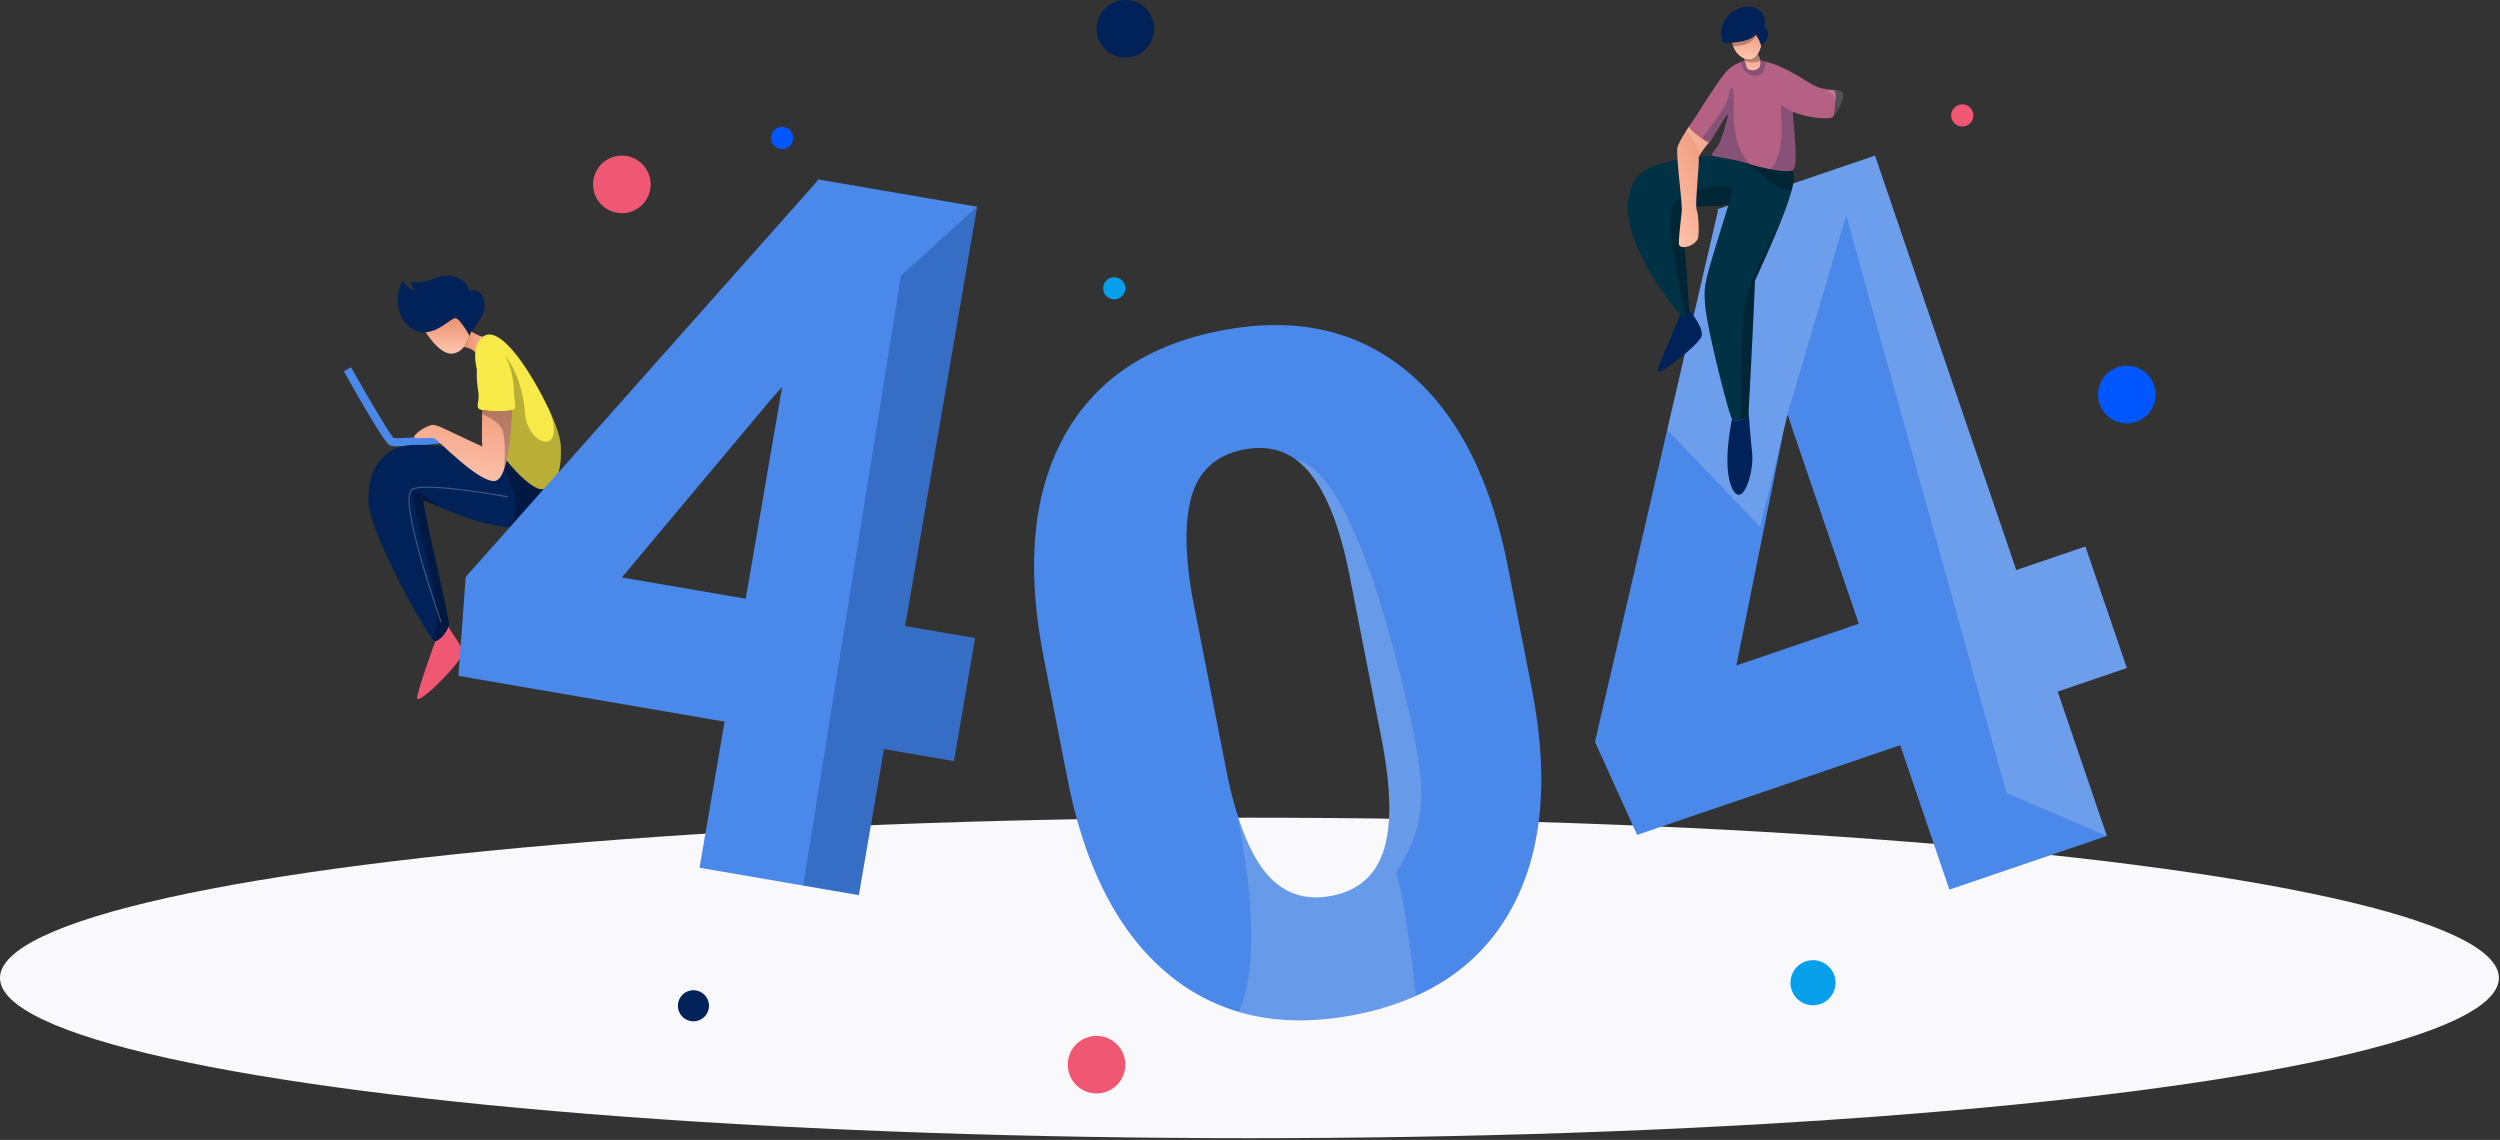 <svg xmlns="http://www.w3.org/2000/svg" xmlns:xlink="http://www.w3.org/1999/xlink" width="1022" height="466" viewBox="0 0 1022 466">
  <rect x="0" y="0" width="1022" height="466" fill="#333333" stroke="none"/>
  <defs>
    <linearGradient id="linear-gradient" x1="0.455" y1="0.975" x2="0.547" y2="-0.106" gradientUnits="objectBoundingBox">
      <stop offset="0" stop-color="#ffc5ae"/>
      <stop offset="1" stop-color="#ea8b6a"/>
    </linearGradient>
    <linearGradient id="linear-gradient-2" x1="1.578" y1="0.415" x2="-0.116" y2="0.543" xlink:href="#linear-gradient"/>
    <linearGradient id="linear-gradient-3" x1="0.371" y1="1.049" x2="0.703" y2="-0.592" xlink:href="#linear-gradient"/>
    <linearGradient id="linear-gradient-4" x1="0.481" y1="0.893" x2="0.532" y2="-0.459" xlink:href="#linear-gradient"/>
    <linearGradient id="linear-gradient-5" x1="0.531" y1="1.066" x2="0.464" y2="-0.346" xlink:href="#linear-gradient"/>
    <linearGradient id="linear-gradient-6" x1="0.044" y1="1.044" x2="0.876" y2="-0.385" xlink:href="#linear-gradient"/>
    <clipPath id="clip-Under_Contruction">
      <rect width="1022" height="466"/>
    </clipPath>
  </defs>
  <g id="Under_Contruction" data-name="Under Contruction" clip-path="url(#clip-Under_Contruction)">
    <g id="Group_4630" data-name="Group 4630" transform="translate(-364 -520.108)">
      <g id="DESIGNED_BY_FREEPIK" data-name="DESIGNED BY FREEPIK" transform="translate(364 854.379)">
        <ellipse id="Ellipse_359" data-name="Ellipse 359" cx="510.774" cy="65.509" rx="510.774" ry="65.509" fill="#f9f9fb"/>
      </g>
      <g id="Group_4189" data-name="Group 4189" transform="translate(1016.019 583.73)">
        <path id="Path_7435" data-name="Path 7435" d="M651.794,400.23l-16.93-49.662L606.593,360.2,548.855,190.774,484.482,212.7l.193.576L463.913,302.9l-29.542,127.5L451.6,468.455l60.785-20.713,22.127-7.541,24.631-8.4,20.113,59.024,64.373-21.932L623.521,409.87ZM534.745,384.689l-14.6,4.977L492.177,399.2l19.088-94.769,1.793-7.864,29.161,85.576Z" transform="translate(-434.371 -190.773)" fill="#4a88e9"/>
        <path id="Path_7436" data-name="Path 7436" d="M610.025,409.872,630.137,468.9l-41-17.539L523.6,215.236l-24.039,81.328-11.131,46.064L450.416,302.9l20.764-89.624-.195-.576,64.373-21.932L593.1,360.2l28.272-9.633L638.3,400.23Z" transform="translate(-420.874 -190.774)" fill="#f9f9fb" opacity="0.204"/>
      </g>
      <g id="Group_4192" data-name="Group 4192" transform="translate(504.56 632.775)">
        <g id="Group_4190" data-name="Group 4190" transform="translate(0 37.441)">
          <path id="Path_7439" data-name="Path 7439" d="M178.914,270.082a11.421,11.421,0,0,1-3.4-.311c-.619-.26-2.5-1.046-18.927-30.368l2.953-1.655c6.137,10.951,15.438,26.889,17.408,28.927,1.788.289,11.612-.4,20.319-1.272l.339,3.369C192.122,269.321,183.71,270.082,178.914,270.082Z" transform="translate(-156.582 -237.747)" fill="#4a88e9"/>
        </g>
        <path id="Path_7440" data-name="Path 7440" d="M233.875,269.79v.981s-.9,18.614-14.829,17.81c-.035,0-.068-.009-.1-.009-8.617-.558-19.281-4.579-26.434-7.567-4.494-1.878-7.61-3.351-7.958-3.292-.906.144,10.555,47.817,10.4,50.533a4.53,4.53,0,0,1-.228,1.153c-.812,2.581-3.647,5.678-5.349,5.932-.179.026-.543-.3-1.059-.948-5.181-6.44-25.69-43.855-26.248-56.069-.6-13.424,6.186-21.509,15.389-23.048,6.788-1.136,26.638,1.6,36.584,3.113,3.53.543,5.805.924,5.805.924Z" transform="translate(-151.996 -185.796)" fill="#002259"/>
        <g id="Group_4191" data-name="Group 4191" transform="translate(28.099 72.582)">
          <path id="Path_7441" data-name="Path 7441" d="M186.7,319.662a4.53,4.53,0,0,1-.228,1.153c-.812,2.581-3.647,5.678-5.349,5.932-.179.026-.543-.3-1.059-.948,7.3-10.3-11.774-60.453-7.626-60.6,2.047-.068,6.577,3.41,11.817,7.219-4.494-1.878-7.61-3.351-7.958-3.292C175.394,269.272,186.856,316.946,186.7,319.662Z" transform="translate(-171.844 -249.795)" opacity="0.25" style="mix-blend-mode: overlay;isolation: isolate"/>
          <path id="Path_7442" data-name="Path 7442" d="M210.113,268.245v.981s-.9,18.614-14.829,17.81c2.742-2.193,3.25-6.052,3.047-10.725-.238-5.409-5.24-14.669-8.05-19.478,3.53.543,5.805.924,5.805.924Z" transform="translate(-156.333 -256.833)" opacity="0.25" style="mix-blend-mode: overlay;isolation: isolate"/>
        </g>
        <path id="Path_7443" data-name="Path 7443" d="M198.755,240.291a3.9,3.9,0,0,0-.771,1.8s-.017-.026-.05-.085c-.162-.287-.746-1.3-1.5-2.463-1.27-1.965-3.021-4.4-4.08-4.7-1.7-.464-6.231,5.257-12.351,5.715a10.056,10.056,0,0,1-1.226.026c-6.739-.306-13.882-9.863-8.144-21.12a7.438,7.438,0,0,0,6.129,4.224,3.552,3.552,0,0,1-2.607-3.623c7.337,1.3,11.156-4.224,17.495-2.209s5.934,5.833,5.934,5.833,4.826-1.913,6.332,4.122C205.127,232.639,200.616,237.395,198.755,240.291Z" transform="translate(-146.526 -217.411)" fill="#002259"/>
        <path id="Path_7444" data-name="Path 7444" d="M192.694,234.055a12.889,12.889,0,0,1-2.362,4.527,6.648,6.648,0,0,1-5.13,2.795c-4.283-.1-8.541-5.849-10.438-8.77,6.12-.458,10.649-6.179,12.351-5.715,1.059.3,2.81,2.734,4.08,4.7C191.949,232.759,192.532,233.768,192.694,234.055Z" transform="translate(-141.287 -209.458)" fill="url(#linear-gradient)"/>
        <path id="Path_7445" data-name="Path 7445" d="M191.769,232.139s-3.217,7.348-4.426,5.739c-.652-.873-2.532-1.447-4.122-1.8a12.89,12.89,0,0,0,2.362-4.527c.033.059.05.085.05.085a3.9,3.9,0,0,1,.771-1.8A14.3,14.3,0,0,0,191.769,232.139Z" transform="translate(-134.175 -206.958)" fill="url(#linear-gradient-2)"/>
        <path id="Path_7446" data-name="Path 7446" d="M212.275,293.643c-5.13-.753-19-15.836-19-22.328a20.459,20.459,0,0,0-.271-3.04c-1.066-6.755-4.969-16.657-6.593-23.659-1.889-8.142.829-11.189.829-11.189,6.315-10.861,20.606,10.664,28.757,27.925l.009.007c2.742,5.816,4.553,11.216,4.723,14.831C221.31,288.412,217.4,294.4,212.275,293.643Z" transform="translate(-132.055 -206.409)" fill="#f7ea48"/>
        <path id="Path_7447" data-name="Path 7447" d="M208.973,289.738c-5.129-.753-19-15.836-19-22.328a20.461,20.461,0,0,0-.271-3.04l-.035-2.894,5.028-26.342s6.941,8.252,8.05,23.031,17.373,18,9.959-.711c2.742,5.816,4.553,11.216,4.723,14.831C218.008,284.507,214.1,290.493,208.973,289.738Z" transform="translate(-128.753 -202.504)" opacity="0.25" style="mix-blend-mode: overlay;isolation: isolate"/>
        <path id="Path_7448" data-name="Path 7448" d="M201.213,259.231a1.82,1.82,0,0,1-.687.3c-2.377.661-9.311.56-12.2-.007a4.746,4.746,0,0,1-1-.289c-1.9-.906,0-3.123-.6-7.043s-2.108-15.389,3.725-18.909c6.1-3.682,10.555,10.259,10.758,17.2S202.524,258.122,201.213,259.231Z" transform="translate(-131.751 -204.576)" fill="#f7ea48"/>
        <path id="Path_7449" data-name="Path 7449" d="M212.246,247.26s-.278,16.955-3.511,24.953v.017c-1.009,2.489-2.3,4.106-3.971,4.073-7.017-.153-22.777-16.819-24.217-17.429s-8.6.457-8.372-.6,3.023-3.393,6.035-4.52,2.489-.457,21.873,8.449c-.263-1.71-.153-9.108-.068-13.3.009-.635.026-1.193.035-1.65C202.935,247.82,209.869,247.921,212.246,247.26Z" transform="translate(-143.471 -192.309)" fill="url(#linear-gradient-3)"/>
        <path id="Path_7450" data-name="Path 7450" d="M191.638,305.715c.492,3.023-19.806,23.685-18.749,18.259s7.39-22.635,7.39-22.635c1.7-.254,4.537-3.351,5.349-5.932C187.287,298.284,191.224,303.209,191.638,305.715Z" transform="translate(-142.898 -151.804)" fill="#ef5772"/>
        <path id="Path_7451" data-name="Path 7451" d="M211.454,268.353s-32.583-6.118-39.02-3.159,11.774,54.449,11.774,54.449" transform="translate(-144.406 -177.898)" fill="none" stroke="#fff" stroke-miterlimit="10" stroke-width="0.46" opacity="0.25" style="mix-blend-mode: overlay;isolation: isolate"/>
        <path id="Path_7452" data-name="Path 7452" d="M196.013,272.214c.617-3.4,1.083-13.3-.628-17.208-1.151-2.642-5.433-4.91-8.092-6.1.009-.635.026-1.193.035-1.65,2.885.567,9.819.668,12.2.007C199.524,247.26,199.246,264.216,196.013,272.214Z" transform="translate(-130.749 -192.309)" opacity="0.25" style="mix-blend-mode: overlay;isolation: isolate"/>
      </g>
      <g id="Group_4193" data-name="Group 4193" transform="translate(1029.348 522.823)">
        <path id="Path_7453" data-name="Path 7453" d="M508.678,204.987a93.828,93.828,0,0,1-3.471,10.184c-2.438,6.273-6.12,14.821-11.546,26.739-.134,6.052-2.064,44.66-2.589,53.547-.068,1.084-.11,1.727-.127,1.812-.077.39-1.473,1.134-3,1.515-1.438.372-2.979.423-3.64-.457-1.362-1.812-10.563-38.32-11.012-46.921s-.906-6.636,9.65-40.874c-2.565,1.2-19.189.753-19.189.753s3.047,41.933,3.064,42.238a.992.992,0,0,1-.085.287,7.638,7.638,0,0,1-1.464,2.5c-.3.3-.6.466-.88.381a4.565,4.565,0,0,1-1.118-1c-3.193-3.386-11.944-14.779-16.685-25.4-5.577-12.52-6.941-21.271-1.659-30.017s32.031-9.419,32.031-9.419c1.692.473,5.586.939,9.438,1.854,1.134.261,2.268.574,3.334.93,5.859,1.948,17.023,4.419,19.426,3.031C509.695,198.528,509.813,200.713,508.678,204.987Z" transform="translate(-441.61 -129.801)" fill="#003145"/>
        <path id="Path_7454" data-name="Path 7454" d="M513.83,193.047c-1.059.6-7.847.921-16.151-2.244.042,1.464.228,3.765.44,6.382.33,4.122.711,9.024.617,12.6-.05,2.548-.346,4.426-1.057,4.859a.052.052,0,0,1-.035.017c-1.278.736-5.019.381-9.132-.4-2.659-.508-5.468-1.193-7.864-1.88-.873-.254-1.694-.506-2.43-.753-4.706-1.574-10.581-2.174-12.772-2.784-.551-.153-.864-.3-.88-.466-.068-.83,2.04-2.708,3.029-4.673.12-.245.28-.609.458-1.075a83.494,83.494,0,0,0,2.673-8.431c.365-1.464.5-2.429.179-2.259-.981.525-6.788,11.384-7.466,11.384a12.808,12.808,0,0,1-2.793-1.607c-2.336-1.583-5.273-3.911-5.341-5.021a.423.423,0,0,1,.136-.379c1.362-1.287,11.765-18.784,15.539-22.518a16.76,16.76,0,0,1,8.906-4.316,23.929,23.929,0,0,1,6.7.779c7.483,1.871,14.348,6.593,18.259,8.93,5.052,3.014,8.523,2.184,9.8,2.937S514.88,192.437,513.83,193.047Z" transform="translate(-430.094 -147.79)" fill="#b56183"/>
        <path id="Path_7456" data-name="Path 7456" d="M476.885,170.258c-.271,2.894-1.294,6.01-4.445,5.765-4.443-.348-5.4-3.979-5.6-5.673a15.513,15.513,0,0,1,3.344-.871A23.928,23.928,0,0,1,476.885,170.258Z" transform="translate(-420.389 -147.79)" fill="#002259" opacity="0.25" style="mix-blend-mode: overlay;isolation: isolate"/>
        <path id="Path_7457" data-name="Path 7457" d="M478.74,173.856a12.4,12.4,0,0,0-2.268-4.682c-1.226,2-5.958,3.023-9.607,3.285a14.626,14.626,0,0,1-3.97-.11c-2.565-9.963,5.435-14.33,9.887-14.636s8.447,3.007,7.238,8.059C484.015,169.708,478.74,173.856,478.74,173.856Z" transform="translate(-424.124 -157.694)" fill="#002259"/>
        <path id="Path_7458" data-name="Path 7458" d="M476.7,168.611a16.962,16.962,0,0,1-1.193,2.9H475.5c-1,1.8-2.675,3.4-5.579,2.226a3.1,3.1,0,0,1-.3-.136,8.616,8.616,0,0,1-4.36-4.969,11.472,11.472,0,0,1-.44-1.421c3.649-.261,8.381-1.287,9.607-3.285l.2.228A13.021,13.021,0,0,1,476.7,168.611Z" transform="translate(-422.084 -152.448)" fill="url(#linear-gradient-4)"/>
        <path id="Path_7459" data-name="Path 7459" d="M474.125,172.84c-.447,2.793-5.052,2.64-5.551.829-.263-.939-.56-1.845-.788-2.506-.2-.617-.355-1.015-.355-1.015v-.009a3.1,3.1,0,0,0,.3.136c2.9,1.177,4.579-.423,5.579-2.226h.007c-.313.626.525,1.412.8,2.894A5.412,5.412,0,0,1,474.125,172.84Z" transform="translate(-419.891 -148.983)" fill="url(#linear-gradient-5)"/>
        <path id="Path_7460" data-name="Path 7460" d="M466.35,235.466c-.449,3.471-18.4,17.049-18.1,14.636s9.438-23.175,9.438-23.175a4.564,4.564,0,0,0,1.118,1c.9.263,2.057-2.04,2.344-2.878C463.564,228.078,466.757,232.369,466.35,235.466Z" transform="translate(-436.026 -101.037)" fill="#002259"/>
        <path id="Path_7461" data-name="Path 7461" d="M465.659,278.8c-4.224-9.057,0-28.262,0-28.262,1.355,1.812,6.485-.306,6.637-1.059.017-.085.059-.727.127-1.812,0,0,.676,9.2,1.48,17S469.882,287.848,465.659,278.8Z" transform="translate(-422.961 -82.011)" fill="#002259"/>
        <path id="Path_7462" data-name="Path 7462" d="M474.933,204.994c-2.565,1.2-19.189.753-19.189.753s3.047,41.933,3.064,42.238a.991.991,0,0,1-.085.287,7.636,7.636,0,0,1-1.464,2.5c-3.066-14.346-9.176-41.857-4.3-46.58,6.24-6.035,23.134-7.645,23.379-6.323S474.933,204.994,474.933,204.994Z" transform="translate(-433.598 -124.263)" opacity="0.25" style="mix-blend-mode: overlay;isolation: isolate"/>
        <path id="Path_7463" data-name="Path 7463" d="M461.715,196.266a2.005,2.005,0,0,0-.3,1.211c.365,1.4-1.565,19-.863,20.813s1.108,7.543.7,11.167-7.948,5.831-7.948,2.716.906-10.462,1.21-13.28-2.513-23.177-1.76-26c.492-1.836,2.379-4.951,3.631-6.89.668-1.04,1.16-1.753,1.16-1.753.11,1.769,7.517,6.628,8.134,6.628A33.54,33.54,0,0,0,461.715,196.266Z" transform="translate(-432.34 -135.351)" fill="url(#linear-gradient-6)"/>
        <path id="Path_7464" data-name="Path 7464" d="M488.215,204.14a15.679,15.679,0,0,1-9.675-4.316c-3.031-3.031-8.083-5.842-12.6-7.965,1.134.261,2.268.574,3.334.93,5.859,1.948,17.023,4.419,19.426,3.031C489.232,197.681,489.349,199.866,488.215,204.14Z" transform="translate(-421.147 -128.954)" opacity="0.25" style="mix-blend-mode: overlay;isolation: isolate"/>
        <path id="Path_7465" data-name="Path 7465" d="M484.037,204.06c-2.438,6.273-6.12,14.821-11.546,26.739-.134,6.052-2.064,44.66-2.589,53.547-.068,1.084-.11,1.727-.127,1.812-.077.39-1.473,1.134-3,1.515.348-13.019-.111-41.358,2.092-49.789C471.5,227.795,483.3,205.448,484.037,204.06Z" transform="translate(-420.44 -118.691)" opacity="0.25" style="mix-blend-mode: overlay;isolation: isolate"/>
        <path id="Path_7466" data-name="Path 7466" d="M478.207,207.059c-.873-.254-1.694-.506-2.43-.753-4.706-1.574-10.581-2.174-12.772-2.784-.551-.153-.863-.3-.88-.466-.068-.83,2.04-2.708,3.029-4.673s4.292-12.3,3.31-11.765S461.675,198,461,198a12.809,12.809,0,0,1-2.793-1.607c.144-.247.3-.492.482-.753,3.614-5.334,9.548-11.97,10.556-17.7.8-4.224,2.014-1.81,1.812,3.623C470.868,186.44,470.6,201.371,478.207,207.059Z" transform="translate(-427.652 -142.471)" fill="#002259" opacity="0.25" style="mix-blend-mode: overlay;isolation: isolate"/>
        <path id="Path_7467" data-name="Path 7467" d="M482.506,206.215a.052.052,0,0,1-.035.017c-1.278.736-5.019.381-9.132-.4,7.356-7.372,3.344-27.341,4.494-26.316a29.6,29.6,0,0,0,4.673,2.861C482.657,187.813,484.85,204.785,482.506,206.215Z" transform="translate(-414.921 -139.367)" fill="#002259" opacity="0.25" style="mix-blend-mode: overlay;isolation: isolate"/>
        <path id="Path_7468" data-name="Path 7468" d="M463.967,190.882a33.542,33.542,0,0,0-3.97,5.384c-.026-.449-.059-.864-.1-1.235-.228-2.158-3.59-6.847-5.223-9.024.668-1.04,1.16-1.753,1.16-1.753C455.943,186.023,463.35,190.882,463.967,190.882Z" transform="translate(-430.622 -135.351)" fill="#fff" opacity="0.153"/>
        <path id="Path_7469" data-name="Path 7469" d="M474.636,164.157c-1.812,4-7.136,4.47-9.372,4.478a11.472,11.472,0,0,1-.44-1.421c3.649-.261,8.381-1.287,9.607-3.285Z" transform="translate(-422.084 -152.448)" opacity="0.25" style="mix-blend-mode: overlay;isolation: isolate"/>
        <path id="Path_7470" data-name="Path 7470" d="M474.118,170.943a3.226,3.226,0,0,1-1.27.576,7.777,7.777,0,0,1-5.061-.357c-.2-.617-.355-1.015-.355-1.015v-.009a3.1,3.1,0,0,0,.3.136c2.9,1.177,4.579-.423,5.579-2.226h.007C473,168.675,473.838,169.461,474.118,170.943Z" transform="translate(-419.891 -148.983)" opacity="0.25" style="mix-blend-mode: overlay;isolation: isolate"/>
        <path id="Path_7471" data-name="Path 7471" d="M490.135,177.446c.085-.061.173-.114.252-.168,3.92-2.51,6.835-.276,7.111.418s.083,3.449-3.986,9.756c-.079.125-.162.245-.247.377,0,0-3.782,8.619-5.627,12.737,1.143,4.47,2.353,4.327.827,6.643s-5.26,3.55-6.332,3.2-1.276-6.542-.606-8.074S486.083,180.217,490.135,177.446Z" transform="translate(-409.356 -142.196)" fill="url(#linear-gradient-6)"/>
        <path id="Path_7472" data-name="Path 7472" d="M486.164,177.279c3.92-2.51,6.835-.276,7.111.418s.083,3.449-3.986,9.756c.729-2.154,1.5-5.117,1.07-7.092A3.684,3.684,0,0,0,486.164,177.279Z" transform="translate(-405.133 -142.196)" fill="#fff" opacity="0.153"/>
      </g>
      <g id="Group_4194" data-name="Group 4194" transform="translate(786.731 652.986)">
        <path id="Path_7473" data-name="Path 7473" d="M513.257,376.808l-9.7-49.542q-10.768-54.967-41.519-80.2-30.766-25.229-76-16.37T321.881,274.31q-18.918,34.765-8.118,89.919l9.734,49.73q10.729,54.774,41.485,80.008a80.223,80.223,0,0,0,28.593,15.219q21.343,6.258,47.587,1.118a113.731,113.731,0,0,0,24.819-7.687q25.952-11.63,39.156-35.9Q524.06,431.955,513.257,376.808Zm-60.555,66.5q-4.979,15.237-21.052,18.386-16.645,3.262-27.071-9.353-7.109-8.6-12.154-25.521V426.8a.462.462,0,0,1-.018-.059q-2.336-7.846-4.214-17.487L374.574,339.7q-4.789-27.4-.035-42.307T395.558,279.3q12.4-2.439,21.4,4.172h.007a31.365,31.365,0,0,1,5.732,5.553q10.5,12.989,16.243,42.34l13.179,67.3Q457.679,428.066,452.7,443.306Z" transform="translate(-309.838 -228.389)" fill="#4a88e9"/>
        <path id="Path_7474" data-name="Path 7474" d="M419.837,427.432c2.793,4.3,6.509,33.537,8.414,50.017a113.731,113.731,0,0,1-24.819,7.687q-26.242,5.129-47.587-1.118a42.252,42.252,0,0,0,1.574-4.089c8.88-27.13-2.219-76.079-2.725-78.28q5.04,16.924,12.154,25.521,10.437,12.618,27.071,9.353,16.074-3.148,21.052-18.386t-.585-44.634l-13.179-67.3q-5.739-29.341-16.243-42.34a31.364,31.364,0,0,0-5.732-5.553c21.407,4.2,38.794,70.477,46.04,102.449S433.117,407.523,419.837,427.432Z" transform="translate(-272.105 -203.221)" fill="#dcdfe5" opacity="0.202"/>
      </g>
      <g id="Group_4196" data-name="Group 4196" transform="translate(551.413 593.43)">
        <g id="Group_4195" data-name="Group 4195">
          <path id="Path_7476" data-name="Path 7476" d="M394.052,207.233l-65.128-11.191-.1.584L185,358.555l-2.972,40.476,20.629,3.548,35.7,6.137,47.926,8.236,4.555.779L287.414,437.7l-1.593,9.235-5.238,30.514,42.389,7.289,22.737,3.9,10.259-59.717,28.61,4.909,8.635-50.255L364.6,378.666Zm-81.3,82.978-13.282,77.265-15.887-2.734-34.747-5.967,19.24-22.965,4.4-5.257,36.685-43.787,5.19-5.875Z" transform="translate(-182.029 -196.042)" fill="#4a88e9"/>
          <path id="Path_7479" data-name="Path 7479" d="M300.209,373.554l28.61,4.909-8.634,50.255-28.61-4.91-10.259,59.718-22.736-3.9,39.961-249.351,31.116-28.153Z" transform="translate(-117.636 -190.929)" fill="#002259" opacity="0.25" style="mix-blend-mode: overlay;isolation: isolate"/>
        </g>
      </g>
      <g id="Group_4197" data-name="Group 4197" transform="translate(606.449 520.109)">
        <path id="Path_7480" data-name="Path 7480" d="M347.244,167.986a11.767,11.767,0,1,1-11.767-11.767A11.769,11.769,0,0,1,347.244,167.986Z" transform="translate(-117.887 -156.219)" fill="#002259"/>
        <path id="Path_7485" data-name="Path 7485" d="M342.134,165.431a9.212,9.212,0,1,1-9.212-9.212A9.213,9.213,0,0,1,342.134,165.431Z" transform="translate(165.789 236.305)" fill="#079fea"/>
        <path id="Path_7486" data-name="Path 7486" d="M336.4,162.565a6.346,6.346,0,1,1-6.346-6.346A6.347,6.347,0,0,1,336.4,162.565Z" transform="translate(-289.023 248.599)" fill="#002259"/>
        <path id="Path_7481" data-name="Path 7481" d="M569.6,249.2a11.767,11.767,0,1,1-11.767-11.767A11.767,11.767,0,0,1,569.6,249.2Z" transform="translate(69.156 -87.902)" fill="#0057ff"/>
        <path id="Path_7482" data-name="Path 7482" d="M235.455,202.541a11.767,11.767,0,1,1-11.767-11.767A11.767,11.767,0,0,1,235.455,202.541Z" transform="translate(-211.921 -127.152)" fill="#ef5772"/>
        <path id="Path_7483" data-name="Path 7483" d="M340.853,397.983a11.767,11.767,0,1,1-11.767-11.765A11.767,11.767,0,0,1,340.853,397.983Z" transform="translate(-123.263 37.251)" fill="#ef5772"/>
        <circle id="Ellipse_357" data-name="Ellipse 357" cx="4.538" cy="4.538" r="4.538" transform="translate(555.19 42.65)" fill="#ef5772"/>
        <circle id="Ellipse_358" data-name="Ellipse 358" cx="4.538" cy="4.538" r="4.538" transform="translate(208.513 113.32)" fill="#079fea"/>
        <path id="Path_7484" data-name="Path 7484" d="M260.508,188.929a4.539,4.539,0,1,1-4.539-4.538A4.538,4.538,0,0,1,260.508,188.929Z" transform="translate(-178.686 -132.522)" fill="#0057ff"/>
      </g>
    </g>
  </g>
</svg>
